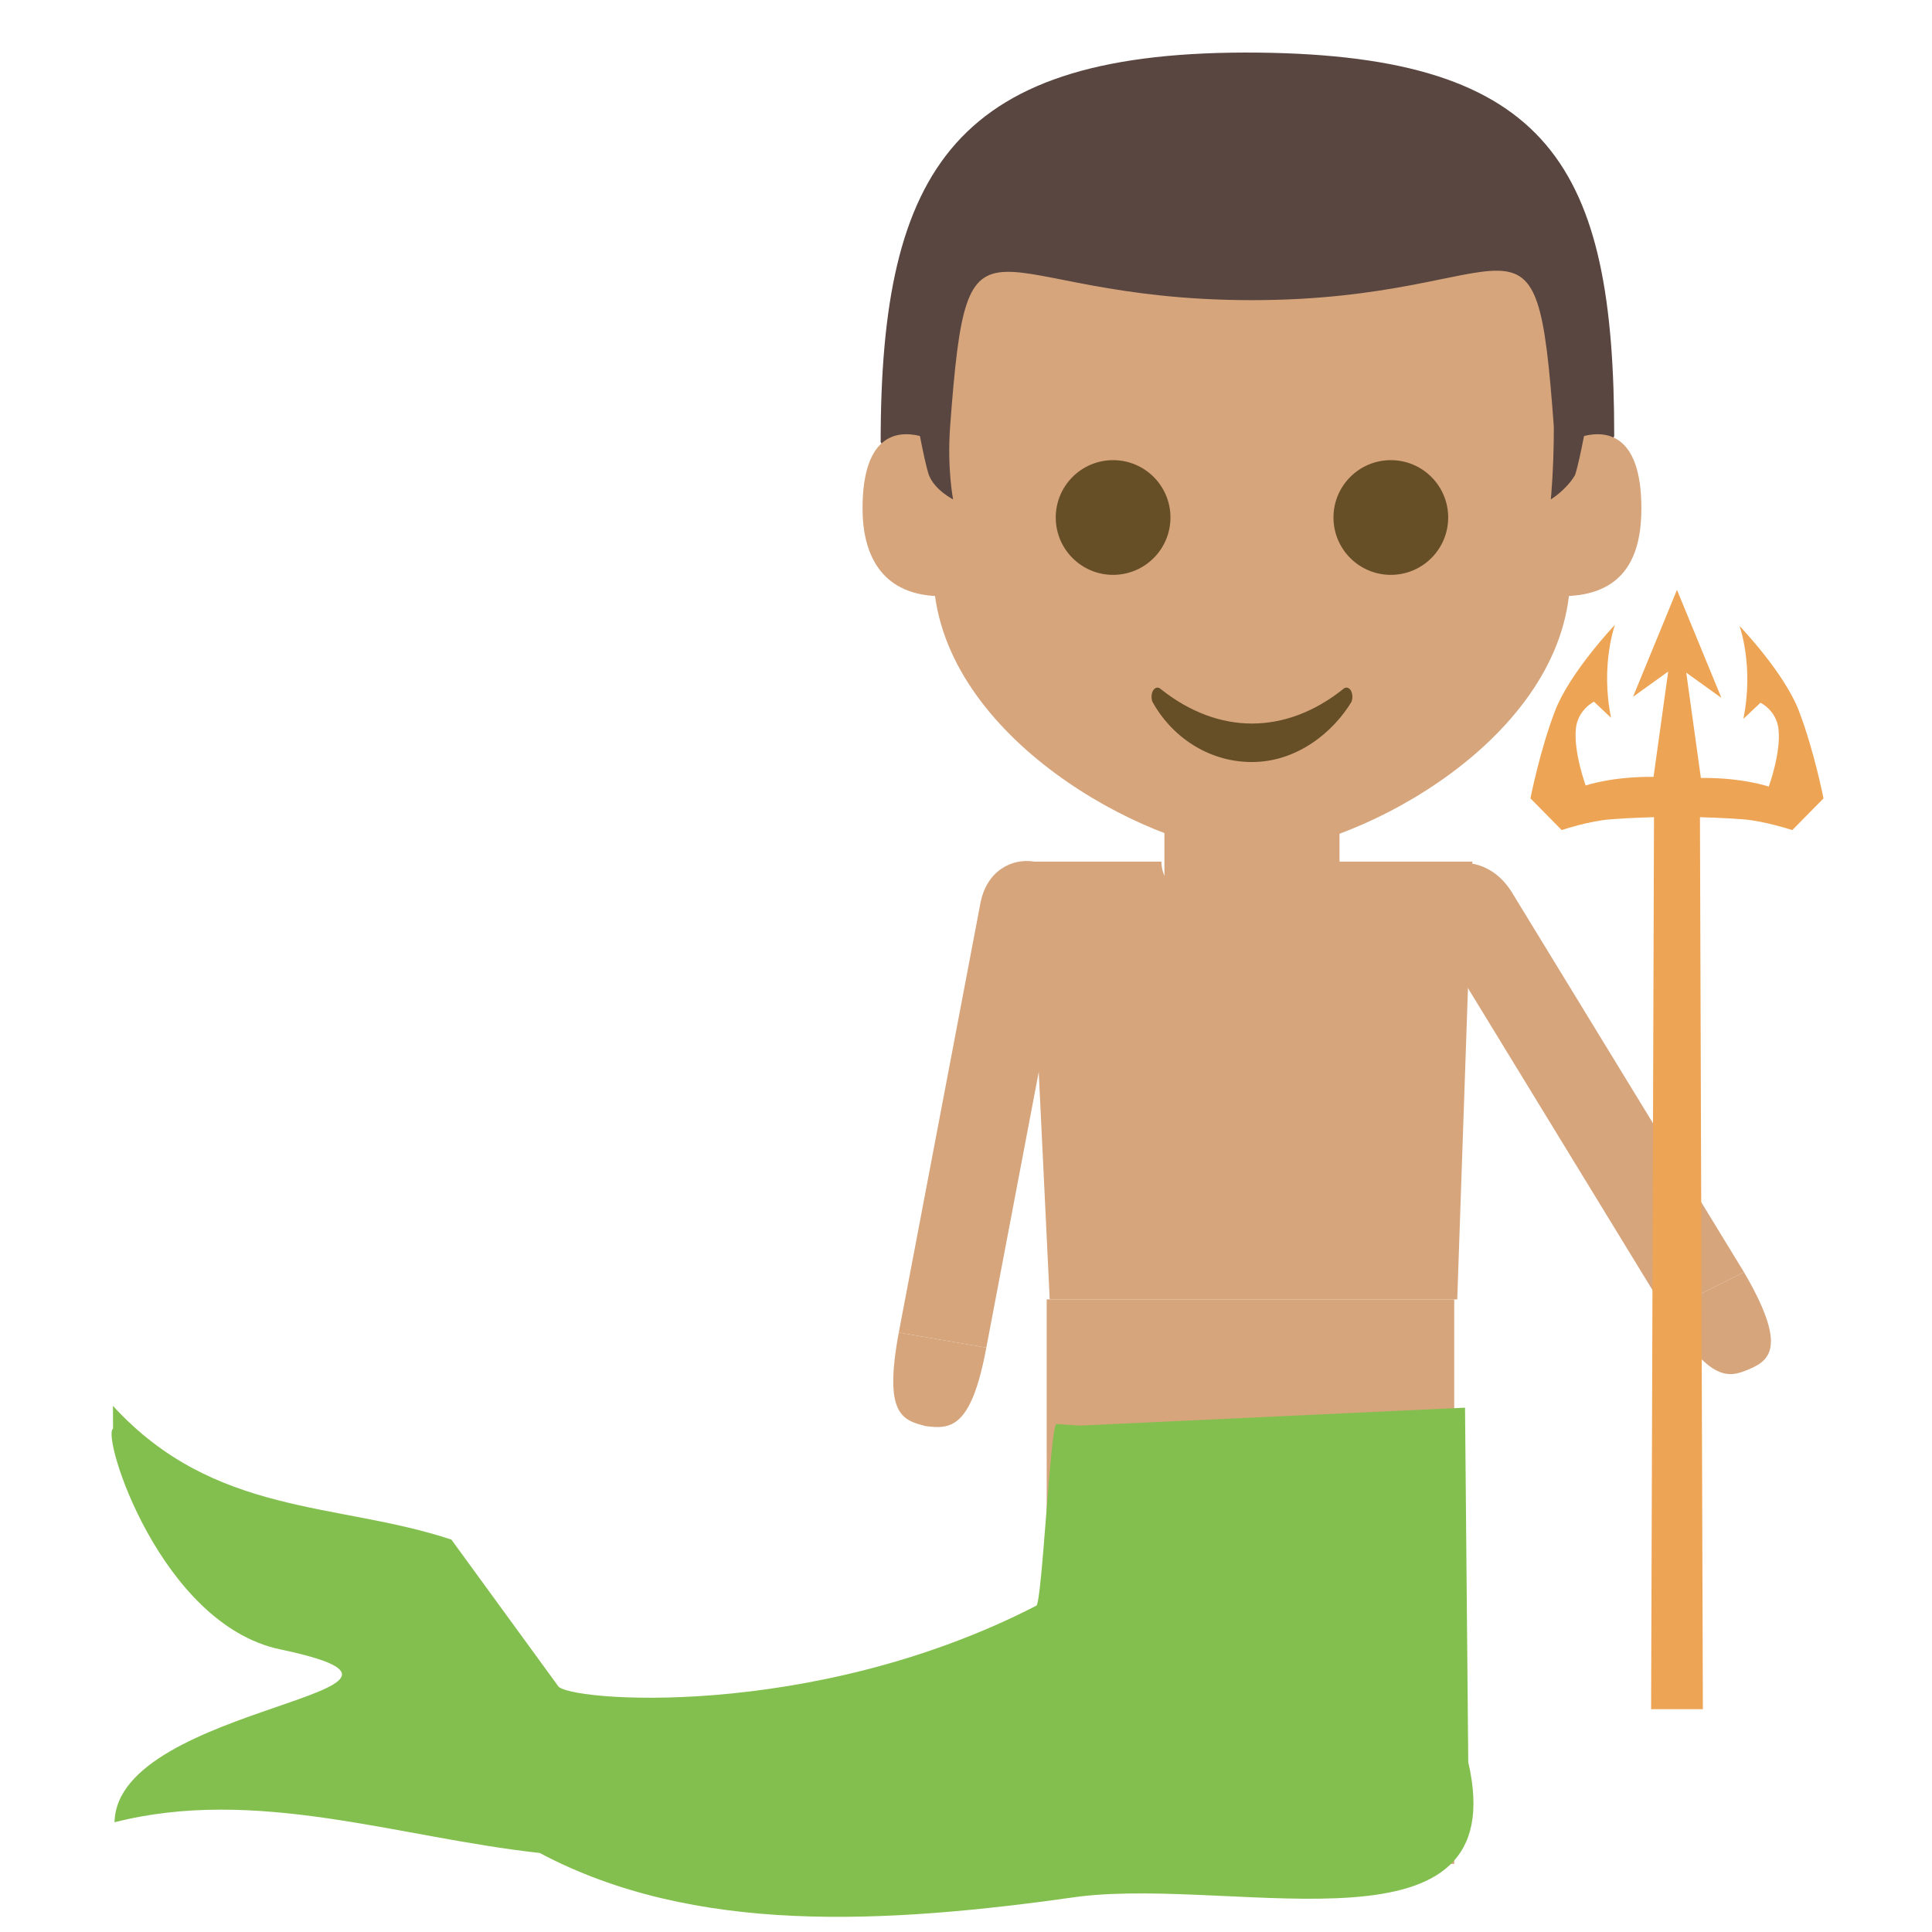 <?xml version="1.0" encoding="UTF-8" standalone="no"?>
<svg
   viewBox="0 0 64 64"
   version="1.1"
   id="svg19"
   sodipodi:docname="1f9dd-1f3fd-200d-2642.svg"
   xml:space="preserve"
   inkscape:version="1.3.2 (091e20e, 2023-11-25, custom)"
   xmlns:inkscape="http://www.inkscape.org/namespaces/inkscape"
   xmlns:sodipodi="http://sodipodi.sourceforge.net/DTD/sodipodi-0.dtd"
   xmlns="http://www.w3.org/2000/svg"
   xmlns:svg="http://www.w3.org/2000/svg"
   xmlns:rdf="http://www.w3.org/1999/02/22-rdf-syntax-ns#"
   xmlns:cc="http://creativecommons.org/ns#"
   xmlns:dc="http://purl.org/dc/elements/1.1/"><defs
     id="defs19" /><sodipodi:namedview
     id="namedview19"
     pagecolor="#ffffff"
     bordercolor="#000000"
     borderopacity="0.25"
     inkscape:showpageshadow="2"
     inkscape:pageopacity="0.0"
     inkscape:pagecheckerboard="0"
     inkscape:deskcolor="#d1d1d1"
     inkscape:zoom="11.313709"
     inkscape:cx="33.852736"
     inkscape:cy="31.156891"
     inkscape:window-width="1920"
     inkscape:window-height="991"
     inkscape:window-x="-9"
     inkscape:window-y="-9"
     inkscape:window-maximized="1"
     inkscape:current-layer="svg19" /><title
     id="title1">merman: medium skin tone</title><path
     fill="#ffdd67"
     d="m 38.573,26.243 h 5.8 v 4.4 h -5.8 z"
     id="path1-3"
     style="fill:#d6a57c;fill-opacity:1" /><path
     fill="#231f20"
     d="m 34.673,43.043 v 17.1 h 5.3 c 0,-11.5 0.9,-13 0.9,-13 h 1.1 c 0,0 0.9,1.5 0.9,13 h 5.3 v -17.1 h -13.5"
     id="path2-4"
     style="fill:#d6a57c;fill-opacity:1" /><g
     fill="#428bc1"
     id="g4"
     transform="translate(25.473,-0.257)"
     style="fill:#d6a57c;fill-opacity:1"><path
       d="m 17.4,59.9 c 0.9,-1.1 4.4,-1.1 5.3,0 V 62 h -5.3 v -2.1 m -2.8,0 c -0.9,-1.1 -4.4,-1.1 -5.3,0 V 62 h 5.3 v -2.1 m 8.7,-31.1 h -4.5 c 0,0.9 -1.3,1.7 -2.9,1.7 -1.6,0 -2.9,-0.7 -2.9,-1.7 H 8.6 l 0.7,14.5 h 13.5 l 0.5,-14.5"
       id="path3"
       style="fill:#d6a57c;fill-opacity:1" /><path
       d="M 29.7,43.7 22,31.1 c -1.2,-2 1.4,-3.2 2.6,-1.3 l 7.7,12.6 -2.6,1.3"
       id="path4"
       style="fill:#d6a57c;fill-opacity:1" /></g><path
     fill="#ffdd67"
     d="m 55.173,43.443 c 1.5,2.4 2.1,2.2 2.8,1.9 0.7,-0.3 1.2,-0.8 -0.2,-3.2 l -2.6,1.3"
     id="path5"
     style="fill:#d6a57c;fill-opacity:1" /><path
     fill="#428bc1"
     d="m 29.773,44.143 2.7,-14.2 c 0.4,-2.2 3.4,-1.7 2.9,0.5 l -2.7,14.2 -2.9,-0.5"
     id="path6"
     style="fill:#d6a57c;fill-opacity:1" /><g
     fill="#ffdd67"
     id="g7"
     transform="translate(25.473,-0.257)"
     style="fill:#d6a57c;fill-opacity:1"><path
       d="m 4.3,44.4 c -0.5,2.7 0.1,2.9 0.9,3.1 0.8,0.1 1.5,0.1 2,-2.6 L 4.3,44.4"
       id="path7"
       sodipodi:nodetypes="cccc"
       style="fill:#d6a57c;fill-opacity:1" /></g><path
     fill="#ffb300"
     d="m 29.173,14.643 1.3,2.3 h 22 l 1,-2.5 c 0,-8.9 -2.1,-12.6 -11.8,-12.7 -10,-0.1 -12.5,3.8 -12.5,12.9"
     id="path15-5"
     style="fill:#594640;fill-opacity:1" /><path
     fill="#ffdd67"
     d="m 52.473,14.443 c -0.1,0.5 -0.2,1 -0.3,1.3 -0.3,0.5 -0.8,0.8 -0.8,0.8 0,0 0.1,-1 0.1,-2.4 -0.6,-8.2 -1,-4.2 -10,-4.2 -9,0 -9.4,-3.9 -10,4.2 -0.1,1.4 0.1,2.4 0.1,2.4 0,0 -0.6,-0.3 -0.8,-0.8 -0.1,-0.3 -0.2,-0.8 -0.3,-1.3 -0.8,-0.2 -1.9,0 -1.9,2.4 0,1.5 0.6,2.8 2.4,2.9 0.7,5.1 7.5,8.5 10.5,8.5 3.1,0 9.9,-3.4 10.5,-8.5 1.9,-0.1 2.4,-1.4 2.4,-2.9 0,-2.4 -1.1,-2.6 -1.9,-2.4"
     id="path16"
     style="fill:#d6a57c;fill-opacity:1" /><g
     fill="#937237"
     id="g17"
     transform="translate(25.473,-0.257)"
     style="fill:#664e27;fill-opacity:1"><circle
       cx="11.4"
       cy="17.4"
       r="1.9"
       id="circle16"
       style="fill:#664e27;fill-opacity:1" /><circle
       cx="20.6"
       cy="17.4"
       r="1.9"
       id="circle17"
       style="fill:#664e27;fill-opacity:1" /><path
       d="m 19,23.1 c -1.9,1.5 -4.1,1.5 -6,0 -0.2,-0.2 -0.4,0.1 -0.3,0.4 0.6,1.1 1.8,2 3.3,2 1.5,0 2.7,-1 3.3,-2 0.1,-0.3 -0.1,-0.6 -0.3,-0.4"
       id="path17"
       style="fill:#664e27;fill-opacity:1" /></g><path
     style="display:inline;fill:#83bf4f;fill-opacity:1;fill-rule:evenodd;stroke-width:3.251"
     d="m 35.773,47.224 -0.79,-0.051 c -0.2,0.287 -0.469,5.921 -0.652,6.016 -7.464,3.848 -15.618,3.158 -15.848,2.656 L 14.953,51.001 C 11.177,49.748 7.101,50.242 3.742,46.571 l 0.003,0.753 c -0.395,0.247 1.574,6.475 5.528,7.311 6.788,1.435 -5.409,1.798 -5.479,5.73 4.695,-1.196 9.389,0.502 14.084,1.017 5.111,2.713 11.393,2.364 17.895,1.441 5.342,-0.634 14.398,2.195 12.865,-4.449 L 48.531,46.631 Z"
     id="path21"
     sodipodi:nodetypes="ccsccccscccccc" /><path
     fill="#eda454"
     d="m 59.597,23.564 c -0.485,-1.282 -1.974,-2.83 -1.974,-2.83 0,0 0.485,1.317 0.129,3.079 l 0.566,-0.534 c 0,0 0.534,0.249 0.599,0.89 0.081,0.783 -0.324,1.887 -0.324,1.887 0,0 -0.89,-0.303 -2.249,-0.285 l -0.485,-3.489 1.165,0.837 -1.472,-3.578 -1.456,3.542 1.165,-0.837 -0.485,3.489 c -1.359,-0.018 -2.249,0.285 -2.249,0.285 0,0 -0.404,-1.104 -0.324,-1.887 0.065,-0.623 0.599,-0.89 0.599,-0.89 l 0.566,0.534 c -0.356,-1.744 0.129,-3.079 0.129,-3.079 0,0 -1.505,1.584 -1.99,2.866 -0.502,1.317 -0.809,2.883 -0.809,2.883 l 1.035,1.05 c 0,0 0.906,-0.303 1.618,-0.356 0.663,-0.053 1.44,-0.071 1.44,-0.071 L 54.695,56.619 h 1.715 l -0.097,-29.548 c 0,0 0.777,0.018 1.44,0.071 0.696,0.053 1.618,0.356 1.618,0.356 l 1.035,-1.05 c 0,0 -0.307,-1.566 -0.809,-2.883"
     id="path1"
     style="stroke-width:0.17"
     sodipodi:nodetypes="cccccccccccccccccccccccccccccc" /></svg>
